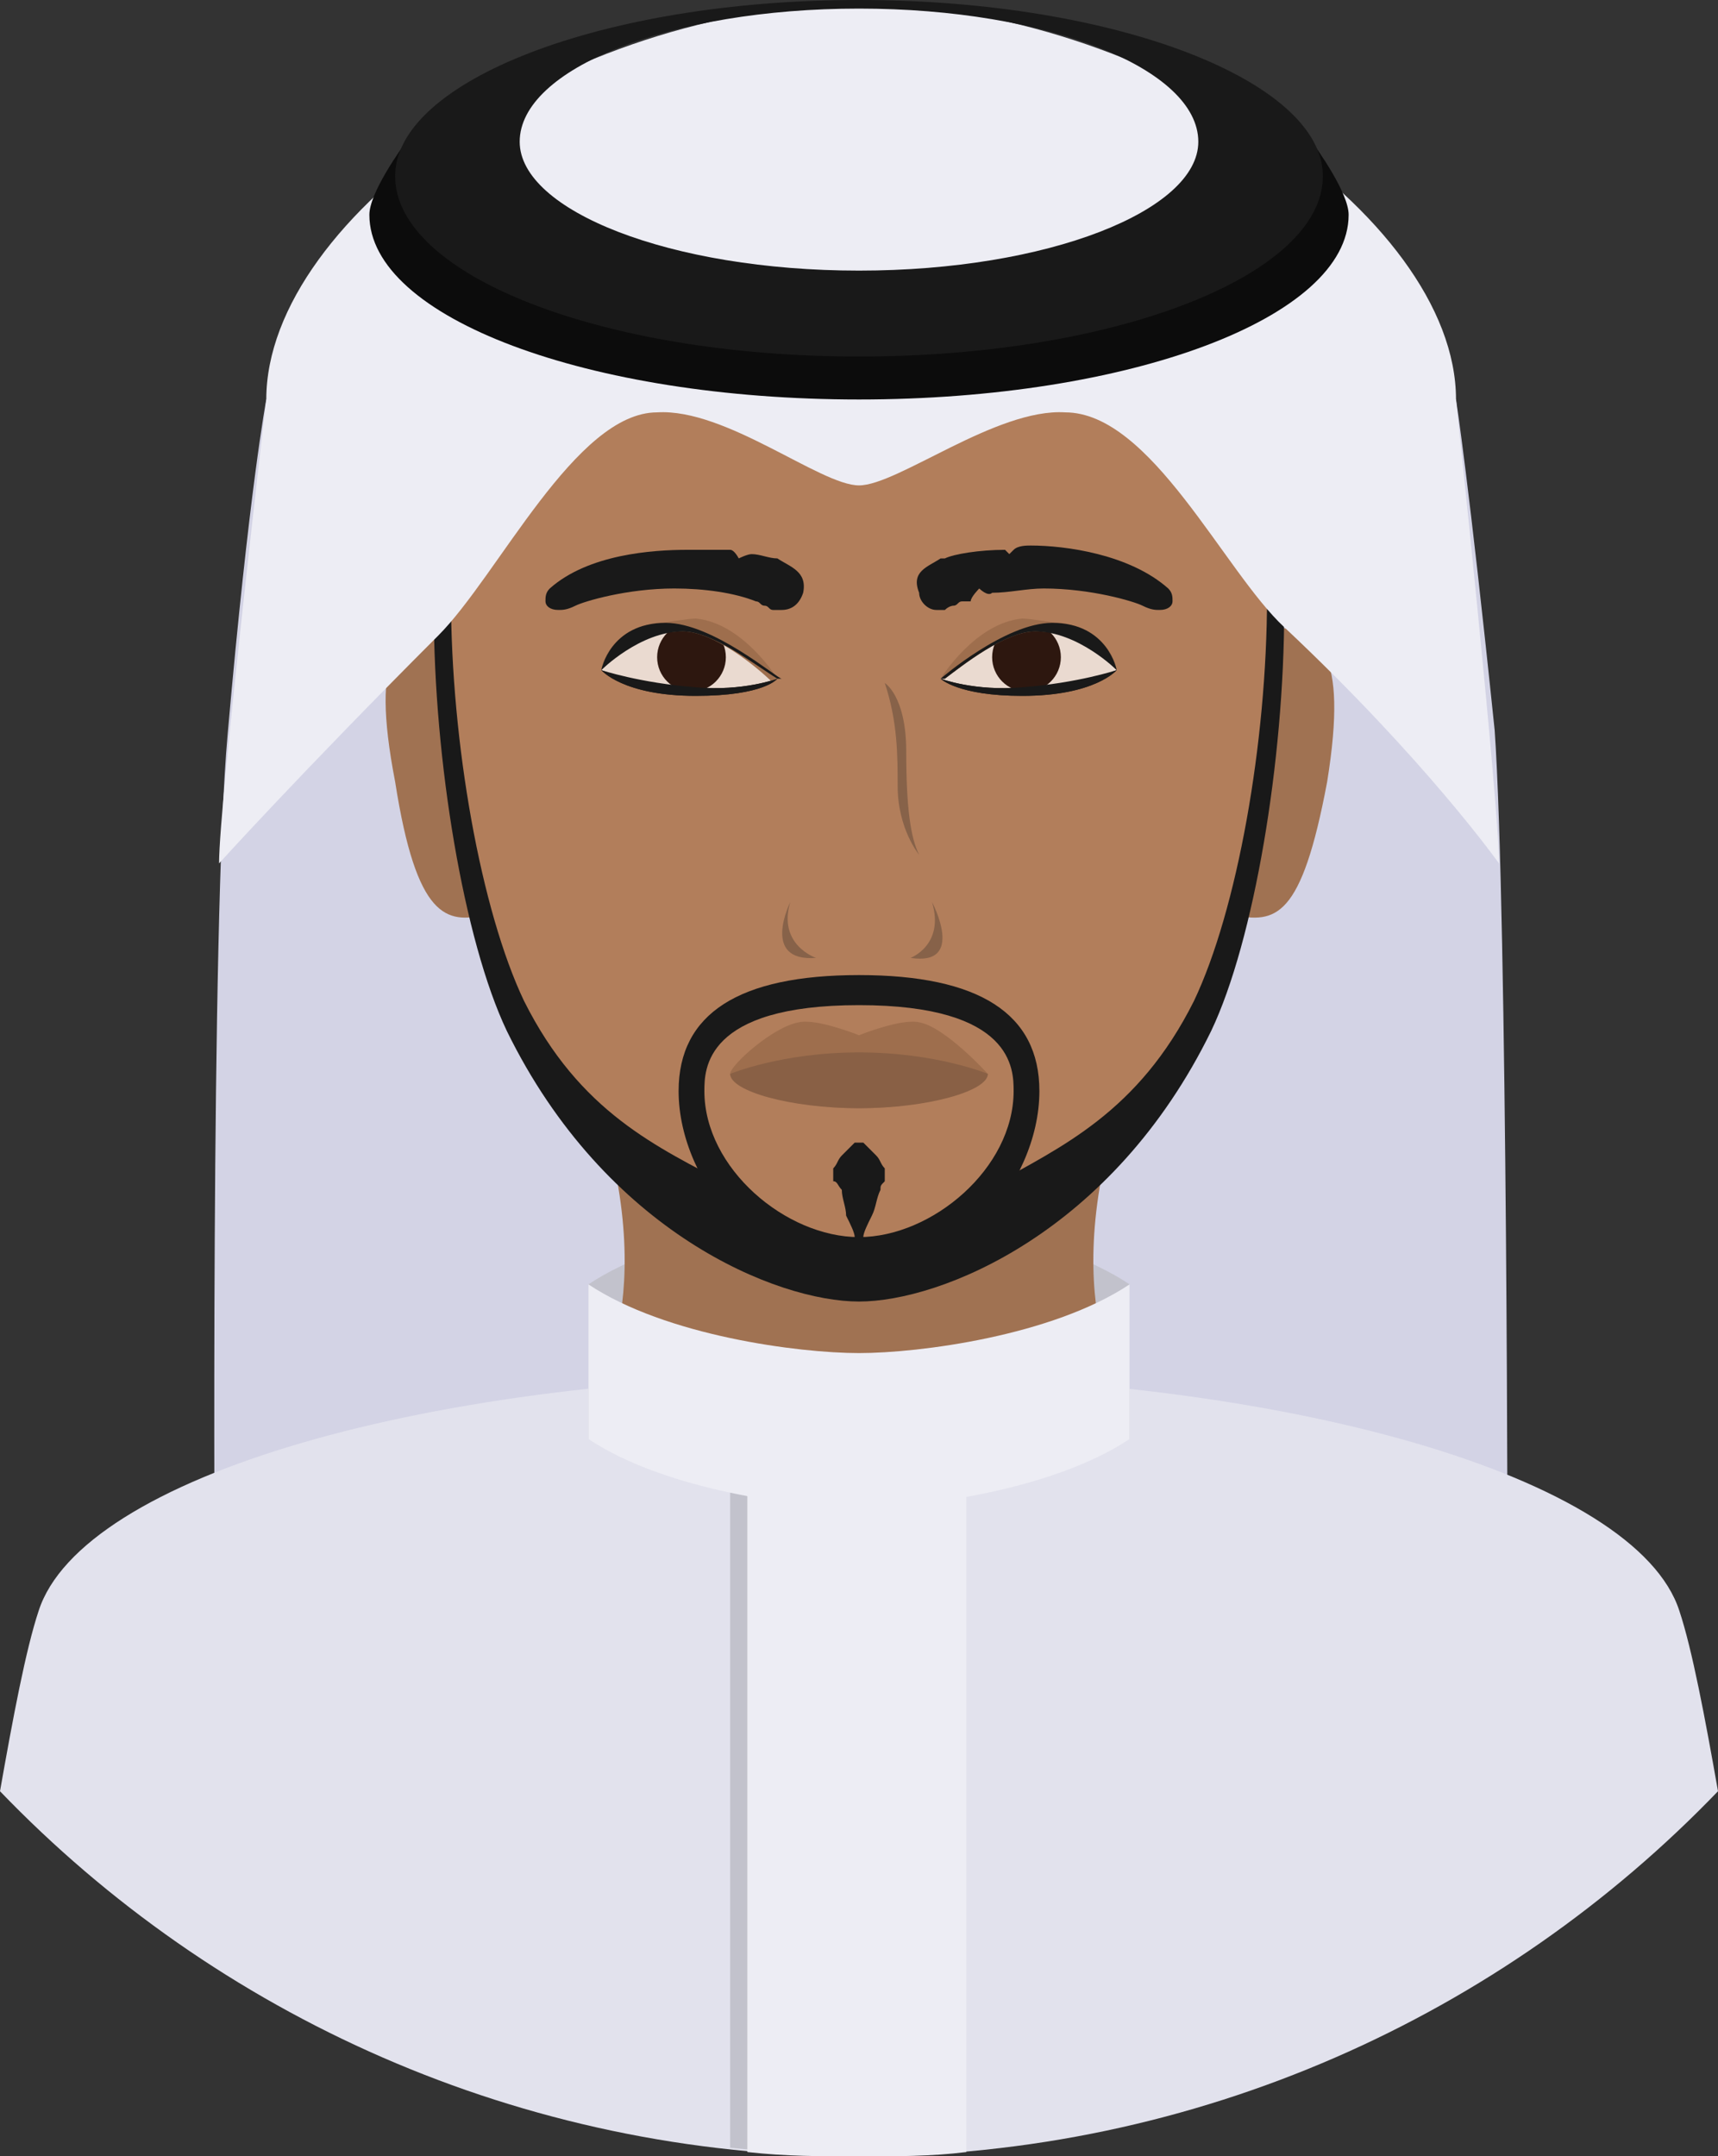 <?xml version="1.0" encoding="UTF-8" standalone="no"?>
<svg
   xmlns:dc="http://purl.org/dc/elements/1.1/"
   xmlns:cc="http://creativecommons.org/ns#"
   xmlns:rdf="http://www.w3.org/1999/02/22-rdf-syntax-ns#"
   xmlns:svg="http://www.w3.org/2000/svg"
   xmlns="http://www.w3.org/2000/svg"
   id="svg110"
   viewBox="0 0 400 502"
   style="clip-rule:evenodd;fill-rule:evenodd;image-rendering:optimizeQuality;shape-rendering:geometricPrecision;text-rendering:geometricPrecision"
   version="1.1"
   height="0.502in"
   width="0.4in"
   xml:space="preserve"><rect x="0" y="0" width="400" height="502" fill="#333333" stroke="none"/>
 <defs
   id="defs4">
  <style
   id="style2"
   type="text/css">
   <![CDATA[
    .fil13 {fill:#0C0C0C}
    .fil4 {fill:#191919}
    .fil11 {fill:#2D170F}
    .fil9 {fill:#332016}
    .fil8 {fill:#876249}
    .fil7 {fill:#896045}
    .fil6 {fill:#9E6E4D}
    .fil3 {fill:#A07252}
    .fil5 {fill:#B27E5B}
    .fil2 {fill:#C2C2CC}
    .fil0 {fill:#D3D3E5}
    .fil1 {fill:#E2E2ED}
    .fil10 {fill:#EADAD0}
    .fil12 {fill:#EDEDF4}
   ]]>
  </style>
 </defs>
 <g
   transform="translate(-61,-8)"
   id="Layer_x0020_1">
  <g
   id="_3049328327824">
   <g
   id="g11">
    <path
   style="fill:#d3d3e5"
   id="path7"
   d="m 123,101 c 0,0 -4,21 -9,78 -4,44 -3,201 -3,201 l 117,32 3,-351 z"
   class="fil0" />
    <path
   style="fill:#d3d3e5"
   id="path9"
   d="m 409,178 c -6,-58 -9,-77 -9,-77 l -108,-40 3,351 117,-32 c 0,0 0,-159 -3,-202 z"
   class="fil0" />
   </g>
   <path
   style="fill:#e2e2ed"
   id="path13"
   d="m 452,383 c -10,-31 -91,-55 -191,-55 -101,0 -181,24 -191,55 -3,9 -6,25 -9,42 50,52 121,85 200,85 79,0 150,-33 200,-85 -3,-17 -6,-33 -9,-42 z"
   class="fil1" />
   <path
   style="fill:#c2c2cc"
   id="path15"
   d="m 261,291 c -14,0 -45,4 -63,16 v 36 c 18,-12 49,-16 63,-16 14,0 45,4 63,16 v -36 c -18,-12 -49,-16 -63,-16 z"
   class="fil2" />
   <g
   id="g23">
    <path
   style="fill:#a07252"
   id="path17"
   d="M 325,256 H 197 c 20,52 2,77 2,77 v 9 h 124 v -9 c 0,0 -18,-25 2,-77 z"
   class="fil3" />
    <path
   style="fill:#a07252"
   id="path19"
   d="m 164,154 c -10,1 -17,5 -11,36 5,32 12,33 21,31 z"
   class="fil3" />
    <path
   style="fill:#a07252"
   id="path21"
   d="m 358,154 -10,67 c 10,2 16,1 22,-31 5,-31 -2,-35 -12,-36 z"
   class="fil3" />
   </g>
   <path
   style="fill:#191919"
   id="path25"
   d="m 261,25 c -55,0 -99,22 -99,125 0,35 7,77 17,98 23,47 63,63 82,63 19,0 59,-16 82,-63 10,-21 17,-63 17,-98 C 360,47 316,25 261,25 Z"
   class="fil4" />
   <path
   style="fill:#b27e5b"
   id="path27"
   d="m 261,25 c -52,0 -95,23 -95,122 0,34 7,73 17,94 13,26 31,34 48,43 11,6 22,17 30,17 8,0 19,-11 31,-17 16,-9 34,-17 47,-43 10,-21 17,-60 17,-94 C 356,48 313,25 261,25 Z"
   class="fil5" />
   <g
   id="g37">
    <path
   style="fill:#191919"
   id="path29"
   d="m 261,235 c -28,0 -42,9 -42,27 0,22 21,45 42,45 21,0 42,-23 42,-45 0,-18 -14,-27 -42,-27 z m 0,61 c -17,0 -36,-16 -36,-34 0,-5 0,-20 36,-20 36,0 36,15 36,20 0,18 -19,34 -36,34 z"
   class="fil4" />
    <path
   style="fill:#191919"
   id="path31"
   d="m 267,280 c -1,-1 -1,-2 -2,-3 -1,-1 -2,-2 -3,-3 h -2 c -1,1 -2,2 -3,3 -1,1 -1,2 -2,3 0,1 0,2 0,3 1,0 1,1 2,2 0,2 1,4 1,6 1,2 2,4 2,5 h 2 c 0,-1 1,-3 2,-5 1,-2 1,-4 2,-6 0,-1 0,-1 1,-2 0,-1 0,-2 0,-3 z"
   class="fil4" />
    <path
   style="fill:#191919"
   id="path33"
   d="m 333,145 c -9,-8 -24,-10 -32,-10 -1,0 -3,0 -4,1 0,0 -1,1 -1,1 0,0 -1,-1 -1,-1 -6,0 -12,1 -14,2 h -1 c -3,2 -7,3 -5,8 0,2 2,4 4,4 1,0 1,0 2,0 1,-1 2,-1 2,-1 1,0 1,-1 2,-1 0,0 1,0 2,0 0,-1 2,-3 2,-3 0,0 2,2 3,1 4,0 8,-1 12,-1 11,0 21,3 23,4 2,1 3,1 4,1 2,0 3,-1 3,-2 0,-1 0,-2 -1,-3 z"
   class="fil4" />
    <path
   style="fill:#191919"
   id="path35"
   d="m 242,138 v 0 c -2,0 -4,-1 -6,-1 -1,0 -3,1 -3,1 0,0 -1,-2 -2,-2 -3,0 -6,0 -10,0 -8,0 -23,1 -32,9 -1,1 -1,2 -1,3 0,1 1,2 3,2 1,0 2,0 4,-1 2,-1 12,-4 23,-4 7,0 14,1 19,3 1,0 1,1 2,1 1,0 1,1 2,1 1,0 1,0 2,0 2,0 4,-1 5,-4 1,-5 -3,-6 -6,-8 z"
   class="fil4" />
   </g>
   <path
   style="fill:#9e6e4d"
   id="path39"
   d="m 275,246 c -4,-1 -14,3 -14,3 0,0 -10,-4 -14,-3 -6,1 -16,10 -16,12 0,3 14,8 30,8 16,0 30,-5 30,-8 0,0 -10,-11 -16,-12 z"
   class="fil6" />
   <path
   style="fill:#896045"
   id="path41"
   d="m 261,253 c -18,0 -30,5 -30,5 0,4 14,8 30,8 16,0 30,-4 30,-8 0,0 -12,-5 -30,-5 z"
   class="fil7" />
   <g
   id="g49">
    <path
   style="fill:#876249"
   id="path43"
   d="m 272,183 c 0,-13 -5,-16 -5,-16 3,9 3,17 3,24 0,10 5,16 5,16 -2,-4 -3,-11 -3,-24 z"
   class="fil8" />
    <path
   style="fill:#876249"
   id="path45"
   d="m 245,218 c 0,0 -7,14 6,13 0,0 -9,-3 -6,-13 z"
   class="fil8" />
    <path
   style="fill:#876249"
   id="path47"
   d="m 278,218 c 3,10 -5,13 -5,13 13,2 5,-13 5,-13 z"
   class="fil8" />
   </g>
   <path
   style="fill:#332016"
   id="path51"
   d="m 299,154 c -11,0 -19,12 -19,12 0,0 4,4 19,4 17,0 22,-6 22,-6 0,0 -9,-10 -22,-10 z"
   class="fil9" />
   <path
   style="fill:#eadad0"
   id="path53"
   d="m 299,154 c -11,0 -19,12 -19,12 0,0 8,3 19,2 13,0 22,-4 22,-4 0,0 -9,-10 -22,-10 z"
   class="fil10" />
   <circle
   style="fill:#2d170f"
   id="circle55"
   r="8"
   cy="161"
   cx="300"
   class="fil11" />
   <path
   style="fill:#9e6e4d"
   id="path57"
   d="m 308,153 c -2,0 -7,-1 -9,-1 -11,1 -19,14 -19,14 h 1 c 4,-3 14,-11 21,-11 13,0 19,9 19,9 0,0 -1,-9 -13,-11 z"
   class="fil6" />
   <g
   id="g63">
    <path
   style="fill:#191919"
   id="path59"
   d="m 306,153 c -11,0 -26,13 -26,13 h 1 c 4,-3 14,-11 21,-11 10,0 19,9 19,9 0,0 -2,-11 -15,-11 z"
   class="fil4" />
    <path
   style="fill:#191919"
   id="path61"
   d="m 299,168 c -11,1 -19,-2 -19,-2 0,0 4,4 19,4 17,0 22,-6 22,-6 0,0 -9,3 -22,4 z"
   class="fil4" />
   </g>
   <path
   style="fill:#332016"
   id="path65"
   d="m 223,154 c -13,0 -22,10 -22,10 0,0 5,6 22,6 16,0 19,-4 19,-4 0,0 -8,-12 -19,-12 z"
   class="fil9" />
   <path
   style="fill:#eadad0"
   id="path67"
   d="m 223,154 c -13,0 -22,10 -22,10 0,0 9,4 22,4 11,1 19,-2 19,-2 0,0 -8,-12 -19,-12 z"
   class="fil10" />
   <circle
   style="fill:#2d170f"
   id="circle69"
   r="8"
   cy="161"
   cx="222"
   class="fil11" />
   <path
   style="fill:#9e6e4d"
   id="path71"
   d="m 223,152 c -2,0 -7,1 -9,1 -12,2 -13,11 -13,11 0,0 6,-9 19,-9 7,0 17,8 21,12 l 1,-1 c 0,0 -8,-13 -19,-14 z"
   class="fil6" />
   <g
   id="g77">
    <path
   style="fill:#191919"
   id="path73"
   d="m 216,153 c -13,0 -15,11 -15,11 0,0 9,-9 19,-9 7,0 17,8 22,11 h 1 c -1,0 -16,-13 -27,-13 z"
   class="fil4" />
    <path
   style="fill:#191919"
   id="path75"
   d="m 223,168 c -13,-1 -22,-4 -22,-4 0,0 5,6 22,6 16,0 19,-4 19,-4 0,0 -8,3 -19,2 z"
   class="fil4" />
   </g>
   <path
   style="fill:#ededf4"
   id="path79"
   d="M 400,101 C 400,58 328,9 261,9 v 0 0 0 c -67,0 -138,49 -138,92 0,0 -11,94 -11,108 0,0 19,-21 51,-53 14,-14 32,-52 51,-52 16,-1 38,17 47,17 9,0 32,-18 48,-17 20,0 37,37 51,50 33,31 50,55 50,55 0,-14 -10,-108 -10,-108 z"
   class="fil12" />
   <path
   style="fill:#0c0c0c"
   id="path81"
   d="m 365,39 -21,6 c 0,1 1,2 1,3 0,18 -38,32 -84,32 -46,0 -83,-14 -83,-32 0,-1 0,-2 0,-3 l -21,-6 c -3,4 -10,14 -10,19 0,24 51,43 114,43 63,0 114,-19 114,-43 0,-5 -7,-15 -10,-19 z"
   class="fil13" />
   <path
   style="fill:#191919"
   id="path83"
   d="M 261,8 C 201,8 153,27 153,49 153,72 201,91 261,91 321,91 369,72 369,49 369,27 321,8 261,8 Z m 0,63 c -44,0 -79,-14 -79,-30 0,-17 35,-31 79,-31 44,0 79,14 79,31 0,16 -35,30 -79,30 z"
   class="fil4" />
   <path
   style="fill:#c2c2cc"
   id="path85"
   d="m 231,344 v 164 c 10,1 20,2 30,2 7,0 14,0 21,-1 V 344 Z"
   class="fil2" />
   <g
   id="g91">
    <path
   style="fill:#ededf4"
   id="path87"
   d="m 235,344 v 165 c 9,1 17,1 26,1 9,0 17,0 25,-1 V 344 Z"
   class="fil12" />
    <path
   style="fill:#ededf4"
   id="path89"
   d="m 261,323 c -14,0 -45,-4 -63,-16 v 36 c 18,12 49,16 63,16 14,0 45,-4 63,-16 v -36 c -18,12 -49,16 -63,16 z"
   class="fil12" />
   </g>
  </g>
  <g
   id="_3049328328112">
  </g>
  <g
   id="_3049328327056">
  </g>
  <g
   id="_3049328328432">
  </g>
  <g
   id="_3049328328624">
  </g>
  <g
   id="_3049328328304">
  </g>
  <g
   id="_3049328325744">
  </g>
  <g
   id="_3049328325488">
  </g>
  <g
   id="_3049328326608">
  </g>
  <g
   id="_3049328324976">
  </g>
  <g
   id="_3049328326128">
  </g>
  <g
   id="_3049328326288">
  </g>
  <g
   id="_3049328326064">
  </g>
  <g
   id="_3049328323696">
  </g>
  <g
   id="_3049328323856">
  </g>
  <g
   id="_3049328323216">
  </g>
 </g>
</svg>